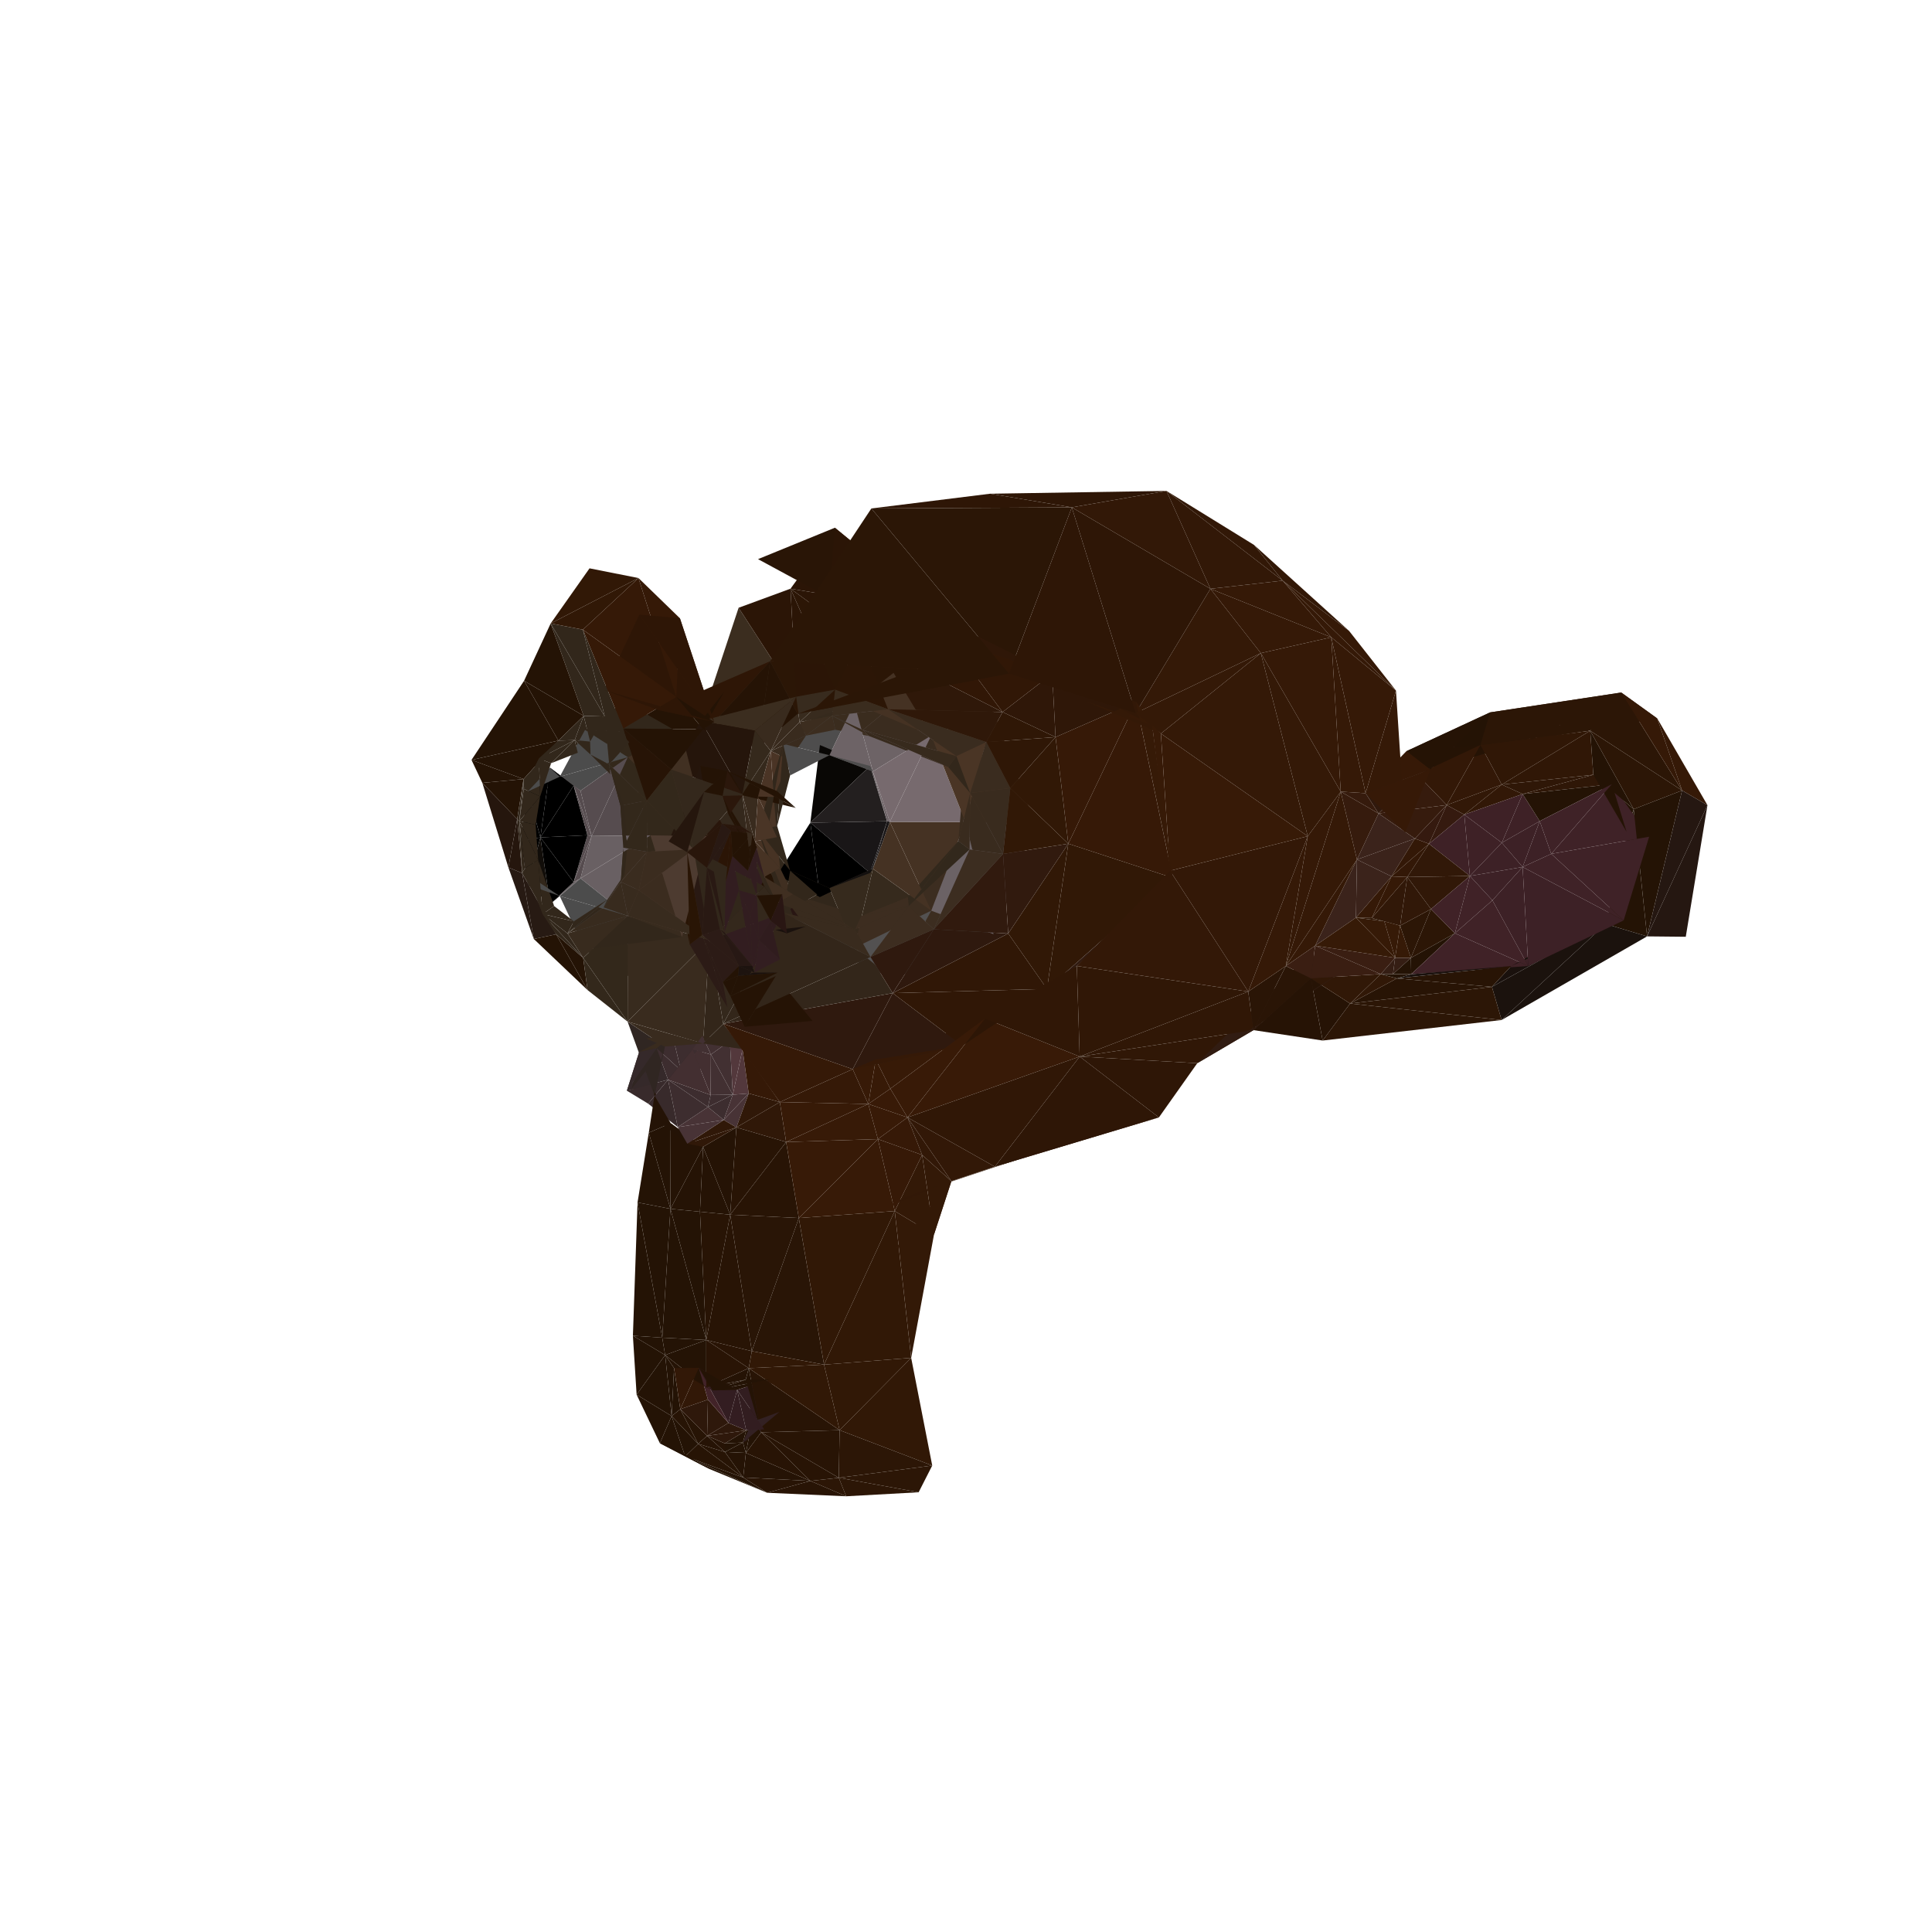 <svg viewBox="0 0 100 100" xmlns="http://www.w3.org/2000/svg"><polygon points="48.201,47.137 46.057,42.54 49.97,42.551" fill="#453223"/><polygon points="51.426,48.352 49.97,42.551 53.565,42.633" fill="#6b6265"/><polygon points="46.251,50.69 48.201,47.137 51.426,48.352" fill="#535151"/><polygon points="44.22,49.063 45.182,44.965 48.201,47.137" fill="#362a1d"/><polygon points="28.971,46.38 32.496,47.406 30.279,49.157" fill="#4c4c4c"/><polygon points="40.539,47.241 42.931,45.968 44.22,49.063" fill="#32271b"/><polygon points="30.279,49.157 35.297,48.501 32.346,50.621" fill="#32271b"/><polygon points="41.468,48.43 44.22,49.063 46.251,50.69" fill="#4c4c4c"/><polygon points="33.67,43.237 35.297,48.501 32.496,47.406" fill="#4d3b30"/><polygon points="39.236,42.942 41.468,48.43 39.714,43.118" fill="#32271b"/><polygon points="30.048,45.464 33.67,43.237 32.496,47.406" fill="#696063"/><polygon points="39.236,42.942 40.897,45.067 40.539,47.241" fill="#32271b"/><polygon points="30.621,43.273 32.496,39.192 33.67,43.237" fill="#564c4f"/><polygon points="40.539,38.504 40.226,42.754 39.236,42.942" fill="#32271b"/><polygon points="32.496,39.192 36.629,43.277 33.67,43.237" fill="#413022"/><polygon points="40.539,38.504 39.714,43.118 41.468,37.437" fill="#32271b"/><polygon points="30.279,37.781 35.297,38.01 32.496,39.192" fill="#32271b"/><polygon points="44.22,36.408 41.468,37.437 46.251,34.827" fill="#362a1d"/><polygon points="28.971,40.204 32.496,39.192 30.048,40.928" fill="#4c4c4c"/><polygon points="42.931,39.09 40.539,38.504 44.22,36.408" fill="#4e4d4d"/><polygon points="45.182,39.929 44.22,36.408 48.201,38.071" fill="#6d6366"/><polygon points="48.201,38.071 46.251,34.827 51.426,36.818" fill="#453223"/><polygon points="49.97,42.551 51.426,36.818 53.565,42.633" fill="#4a3525"/><polygon points="46.057,42.54 48.201,38.071 49.97,42.551" fill="#776a6e"/><polygon points="45.182,39.929 45.914,42.508 45.036,39.645" fill="#6d6366"/><polygon points="28.971,40.204 27.322,40.966 27.787,41.19" fill="#4c4c4c"/><polygon points="42.931,39.09 45.036,39.645 42.439,38.564" fill="#4e4d4d"/><polygon points="30.048,40.928 28.473,39.737 28.971,40.204" fill="#685f62"/><polygon points="30.621,43.273 29.69,40.663 30.048,40.928" fill="#564c4f"/><polygon points="30.621,43.273 29.69,45.657 30.408,43.23" fill="#564c4f"/><polygon points="30.048,45.464 28.473,46.793 29.69,45.657" fill="#696063"/><polygon points="42.439,46.426 40.897,45.067 40.232,45.287" fill="#000000"/><polygon points="28.971,46.38 27.322,45.798 28.473,46.793" fill="#4c4c4c"/><polygon points="45.036,45.184 42.931,45.968 42.439,46.426" fill="#13100f"/><polygon points="45.914,42.508 45.182,44.965 45.036,45.184" fill="#191617"/><polygon points="27.971,43.344 27.322,45.798 26.947,43.525" fill="#000000"/><polygon points="45.914,42.508 45.036,45.184 41.943,42.581" fill="#191617"/><polygon points="28.473,46.793 27.322,45.798 27.971,43.344" fill="#110d09"/><polygon points="41.943,42.581 45.036,45.184 42.439,46.426" fill="#000000"/><polygon points="27.971,43.344 29.69,45.657 28.473,46.793" fill="#000000"/><polygon points="42.439,46.426 40.232,45.287 41.943,42.581" fill="#000000"/><polygon points="27.971,43.344 30.408,43.23 29.69,45.657" fill="#000000"/><polygon points="27.971,43.344 29.69,40.663 30.408,43.23" fill="#000000"/><polygon points="27.971,43.344 28.473,39.737 29.69,40.663" fill="#000000"/><polygon points="27.971,43.344 27.322,40.966 28.473,39.737" fill="#000000"/><polygon points="42.439,38.564 45.036,39.645 41.943,42.581" fill="#090705"/><polygon points="27.971,43.344 26.947,43.525 27.322,40.966" fill="#000000"/><polygon points="45.036,39.645 45.914,42.508 41.943,42.581" fill="#231f1f"/><polygon points="35.464,75.381 39.707,77.266 36.718,76.035" fill="#241305"/><polygon points="41.942,76.652 39.707,77.266 38.467,76.475" fill="#281405"/><polygon points="34.156,74.702 36.718,76.035 34.611,74.748" fill="#241305"/><polygon points="43.415,76.489 43.798,77.447 41.942,76.652" fill="#2c1606"/><polygon points="43.415,76.489 48.252,75.857 47.548,77.24" fill="#2c1606"/><polygon points="43.458,74.026 47.162,70.283 48.252,75.857" fill="#311806"/><polygon points="42.652,70.633 46.312,62.685 47.162,70.283" fill="#311806"/><polygon points="46.206,51.404 44.135,55.339 37.437,52.992" fill="#2f190e"/><polygon points="54.192,51.184 46.206,51.404 52.185,48.318" fill="#301706"/><polygon points="55.295,43.669 54.192,51.184 52.185,48.318" fill="#311806"/><polygon points="58.803,36.327 55.295,43.669 54.635,38.153" fill="#361907"/><polygon points="54.462,34.872 54.635,38.153 51.893,36.855" fill="#2f1708"/><polygon points="48.021,31.653 51.893,36.855 44.532,33.113" fill="#311706"/><polygon points="40.917,30.47 48.021,31.653 44.532,33.113" fill="#2b1506"/><polygon points="33.048,29.92 28.503,32.269 30.514,29.417" fill="#311806"/><polygon points="35.006,36.075 30.17,32.59 33.048,29.92" fill="#351907"/><polygon points="36.393,37.745 32.26,37.708 35.006,36.075" fill="#241305"/><polygon points="36.393,37.745 36.287,37.316 34.745,39.829" fill="#241305"/><polygon points="31.302,37.085 32.26,37.708 32.572,38.414" fill="#32271b"/><polygon points="41.21,36.062 36.287,37.316 38.23,31.458" fill="#3b2d1f"/><polygon points="31.302,37.085 28.503,32.269 30.17,32.59" fill="#32271b"/><polygon points="40.917,30.47 41.21,36.062 38.23,31.458" fill="#2b1506"/><polygon points="27.126,35.237 30.211,37.053 28.902,38.333" fill="#241305"/><polygon points="44.532,33.113 43.225,35.695 40.917,30.47" fill="#2c1606"/><polygon points="24.405,39.334 28.902,38.333 27.099,40.325" fill="#241305"/><polygon points="51.893,36.855 45.965,36.711 44.532,33.113" fill="#2f1809"/><polygon points="24.965,40.521 27.099,40.325 26.77,42.401" fill="#241305"/><polygon points="54.635,38.153 51.05,38.409 51.893,36.855" fill="#2f1706"/><polygon points="26.314,44.899 26.77,42.401 27.028,45.191" fill="#25160d"/><polygon points="55.295,43.669 52.293,40.793 54.635,38.153" fill="#311806"/><polygon points="27.629,48.601 27.028,45.191 28.785,48.361" fill="#271a13"/><polygon points="52.185,48.318 51.917,44.2 55.295,43.669" fill="#311a0e"/><polygon points="30.412,51.246 28.785,48.361 30.185,49.581" fill="#241305"/><polygon points="46.206,51.404 48.333,48.1 52.185,48.318" fill="#2f190e"/><polygon points="32.483,52.879 30.185,49.581 32.496,47.406" fill="#33281b"/><polygon points="37.437,52.992 45.056,49.531 46.206,51.404" fill="#33261a"/><polygon points="32.496,47.406 36.717,48.667 32.483,52.879" fill="#382b1e"/><polygon points="36.717,48.667 40.539,47.241 37.437,52.992" fill="#34281c"/><polygon points="32.26,37.708 33.476,41.436 32.572,38.414" fill="#271406"/><polygon points="36.287,37.316 38.426,41.103 34.745,39.829" fill="#25150b"/><polygon points="33.476,41.436 35.904,43.958 33.492,44.086" fill="#33281b"/><polygon points="35.904,43.958 38.426,41.103 38.75,43.842" fill="#34281c"/><polygon points="33.064,46.081 35.904,43.958 36.717,48.667" fill="#3b2c1f"/><polygon points="39.56,45.881 35.904,43.958 38.75,43.842" fill="#32271b"/><polygon points="36.137,74.734 38.467,76.475 35.464,75.381" fill="#271405"/><polygon points="38.467,76.475 38.607,75.204 41.942,76.652" fill="#251305"/><polygon points="34.763,73.295 35.464,75.381 34.156,74.702" fill="#241305"/><polygon points="41.942,76.652 39.398,74.135 43.415,76.489" fill="#281405"/><polygon points="34.763,73.295 32.951,72.187 34.428,70.137" fill="#241305"/><polygon points="39.398,74.135 43.458,74.026 43.415,76.489" fill="#281405"/><polygon points="32.999,62.239 34.278,69.239 32.759,69.138" fill="#241305"/><polygon points="38.915,69.935 41.347,63.045 42.652,70.633" fill="#291506"/><polygon points="34.428,70.137 32.759,69.138 34.278,69.239" fill="#241305"/><polygon points="42.652,70.633 38.755,70.816 38.915,69.935" fill="#311806"/><polygon points="36.393,59.359 34.703,62.569 34.715,58.138" fill="#251305"/><polygon points="36.393,59.359 37.795,62.872 36.231,62.719" fill="#251305"/><polygon points="34.703,62.569 36.556,69.358 34.278,69.239" fill="#241305"/><polygon points="37.795,62.872 36.556,69.358 36.231,62.719" fill="#281405"/><polygon points="34.428,70.137 36.556,69.358 36.556,71.806" fill="#241305"/><polygon points="38.755,70.816 36.556,69.358 38.915,69.935" fill="#291405"/><polygon points="37.458,57.969 38.752,56.596 38.116,58.353" fill="#483336"/><polygon points="34.415,54.169 32.667,56.396 33.804,56.35" fill="#302622"/><polygon points="37.93,56.662 38.434,54.3 38.752,56.596" fill="#53383c"/><polygon points="34.807,53.569 34.415,54.169 36.393,54.011" fill="#392b1e"/><polygon points="35.245,55.401 36.393,54.011 36.231,55.578" fill="#3d2d2f"/><polygon points="35.245,55.401 36.393,54.011 36.353,53.612" fill="#3d2d2f"/><polygon points="34.715,58.138 35.575,59.201 36.393,59.359" fill="#241306"/><polygon points="38.116,58.353 35.575,59.201 37.458,57.969" fill="#301808"/><polygon points="37.458,57.969 35.079,58.339 36.645,57.3" fill="#483336"/><polygon points="35.245,55.401 33.99,54.258 34.807,53.569" fill="#3d2d2f"/><polygon points="35.848,54.319 35.245,55.401 36.353,53.612" fill="#2b2122"/><polygon points="34.807,53.569 33.082,54.45 33.446,53.752" fill="#392b1e"/><polygon points="36.797,54.58 36.353,53.612 37.777,53.88" fill="#423032"/><polygon points="33.082,54.45 32.667,56.396 33.446,53.752" fill="#35292a"/><polygon points="36.797,54.58 37.93,56.662 36.782,56.677" fill="#423032"/><polygon points="36.645,57.3 37.93,56.662 37.458,57.969" fill="#3d2d2f"/><polygon points="32.447,56.455 33.99,54.258 34.578,55.885" fill="#35292a"/><polygon points="36.782,56.677 35.848,54.319 36.797,54.58" fill="#432f31"/><polygon points="34.578,55.885 33.55,57.126 32.447,56.455" fill="#382a2b"/><polygon points="36.645,57.3 34.578,55.885 36.782,56.677" fill="#3d2d2f"/><polygon points="36.393,54.011 32.483,52.879 36.717,48.667" fill="#392b1e"/><polygon points="37.437,52.992 36.393,54.011 36.717,48.667" fill="#33261a"/><polygon points="34.415,54.169 33.875,56.703 32.483,52.879" fill="#302622"/><polygon points="40.365,57.043 38.434,54.3 37.437,52.992" fill="#351907"/><polygon points="34.715,58.138 33.875,56.703 33.804,56.35" fill="#241306"/><polygon points="38.116,58.353 40.365,57.043 40.691,59.11" fill="#301808"/><polygon points="34.703,62.569 33.581,58.629 34.715,58.138" fill="#241305"/><polygon points="37.795,62.872 40.691,59.11 41.347,63.045" fill="#281405"/><polygon points="45.44,58.96 41.347,63.045 40.691,59.11" fill="#371a07"/><polygon points="44.943,57.142 40.691,59.11 40.365,57.043" fill="#371a07"/><polygon points="40.365,57.043 44.135,55.339 44.943,57.142" fill="#351907"/><polygon points="36.556,71.806 34.89,70.813 34.428,70.137" fill="#251305"/><polygon points="36.556,71.806 38.598,71.412 36.879,71.966" fill="#251305"/><polygon points="34.763,73.295 34.89,70.813 35.212,72.94" fill="#241305"/><polygon points="38.598,71.412 39.398,74.135 38.92,73.599" fill="#241305"/><polygon points="36.137,74.734 35.212,72.94 36.6,74.319" fill="#271405"/><polygon points="38.92,73.599 38.607,75.204 38.452,74.665" fill="#241305"/><polygon points="37.52,75.153 36.6,74.319 37.52,74.711" fill="#261305"/><polygon points="38.452,74.665 37.52,75.153 37.52,74.711" fill="#241305"/><polygon points="36.6,74.319 38.624,74.034 37.52,74.711" fill="#2e180b"/><polygon points="38.452,74.665 38.624,74.034 39.555,73.983" fill="#241305"/><polygon points="36.6,74.319 36.643,72.441 37.705,73.651" fill="#2e180b"/><polygon points="40.344,73.078 38.452,74.665 39.555,73.983" fill="#332123"/><polygon points="35.212,72.94 36.17,70.8 36.643,72.441" fill="#321807"/><polygon points="36.879,71.966 36.17,70.8 34.89,70.813" fill="#241305"/><polygon points="36.879,71.966 39.873,71.393 38.153,71.941" fill="#241305"/><polygon points="38.153,71.941 37.705,73.651 36.17,70.8" fill="#331d21"/><polygon points="39.555,73.983 38.153,71.941 39.873,71.393" fill="#321d20"/><polygon points="36.17,70.8 37.705,73.651 36.643,72.441" fill="#422328"/><polygon points="40.344,73.078 39.555,73.983 39.873,71.393" fill="#332123"/><polygon points="33.492,44.086 32.132,45.643 32.26,43.878" fill="#3a2c1f"/><polygon points="39.561,45.386 38.75,43.842 39.07,43.547" fill="#34281c"/><polygon points="33.476,41.436 32.26,43.878 32.113,41.701" fill="#33281b"/><polygon points="39.07,43.547 38.426,41.103 39.233,41.231" fill="#392b1e"/><polygon points="33.476,41.436 31.53,39.565 32.572,38.414" fill="#33281b"/><polygon points="38.426,41.103 39.891,38.869 39.233,41.231" fill="#35291c"/><polygon points="32.496,47.406 32.132,45.643 33.064,46.081" fill="#382b1e"/><polygon points="40.539,47.241 39.561,45.386 40.222,46.745" fill="#32271b"/><polygon points="32.496,47.406 29.375,48.313 31.24,46.964" fill="#382b1e"/><polygon points="44.26,48.11 40.539,47.241 40.222,46.745" fill="#392b1e"/><polygon points="30.185,49.581 28.09,47.31 29.375,48.313" fill="#32271b"/><polygon points="47.033,46.891 45.056,49.531 44.26,48.11" fill="#3d2d20"/><polygon points="28.785,48.361 27.171,44.932 28.09,47.31" fill="#32271b"/><polygon points="50.185,43.968 48.333,48.1 47.033,46.891" fill="#3c2d20"/><polygon points="27.028,45.191 26.881,42.498 27.171,44.932" fill="#32271b"/><polygon points="50.215,41.047 51.917,44.2 50.185,43.968" fill="#392b1e"/><polygon points="27.099,40.325 26.881,42.498 26.77,42.401" fill="#32271b"/><polygon points="51.05,38.409 50.215,41.047 49.504,39.137" fill="#3a2c1f"/><polygon points="28.902,38.333 27.113,40.834 27.099,40.325" fill="#32271b"/><polygon points="45.965,36.711 49.504,39.137 44.666,37.784" fill="#3a2c1f"/><polygon points="28.902,38.333 29.744,38.308 27.895,39.263" fill="#32271b"/><polygon points="43.074,37.047 45.965,36.711 44.666,37.784" fill="#3a2c1e"/><polygon points="30.211,37.053 30.544,38.384 29.744,38.308" fill="#32271b"/><polygon points="41.388,37.372 43.225,35.695 43.074,37.047" fill="#382b1e"/><polygon points="31.302,37.085 31.53,39.565 30.544,38.384" fill="#32271b"/><polygon points="39.891,38.869 41.21,36.062 41.388,37.372" fill="#392b1e"/><polygon points="31.53,39.565 30.567,39.057 30.544,38.384" fill="#32271b"/><polygon points="39.891,38.869 41.72,38.076 40.877,39.341" fill="#392b1e"/><polygon points="29.744,38.308 30.567,39.057 29.907,38.961" fill="#32271b"/><polygon points="41.72,38.076 43.074,37.047 43.235,37.772" fill="#3c2d1f"/><polygon points="29.744,38.308 28.524,39.504 27.895,39.263" fill="#32271b"/><polygon points="43.074,37.047 44.974,38.093 43.235,37.772" fill="#3a2c1e"/><polygon points="27.895,39.263 27.96,41.226 27.113,40.834" fill="#32271b"/><polygon points="44.666,37.784 49.083,39.704 44.974,38.093" fill="#372a1d"/><polygon points="26.881,42.498 27.96,41.226 27.724,42.688" fill="#32271b"/><polygon points="49.083,39.704 50.215,41.047 49.786,41.36" fill="#32271b"/><polygon points="26.881,42.498 27.856,44.51 27.171,44.932" fill="#32271b"/><polygon points="50.215,41.047 49.603,43.529 49.786,41.36" fill="#392b1e"/><polygon points="28.09,47.31 27.856,44.51 28.682,46.897" fill="#32271b"/><polygon points="49.603,43.529 47.033,46.891 46.991,46.433" fill="#32281c"/><polygon points="28.09,47.31 29.7,47.687 29.375,48.313" fill="#32271b"/><polygon points="47.033,46.891 44.58,47.409 46.991,46.433" fill="#3d2d20"/><polygon points="29.375,48.313 31.446,46.552 31.24,46.964" fill="#32271b"/><polygon points="44.26,48.11 41.044,46.288 44.58,47.409" fill="#392b1e"/><polygon points="32.132,45.643 31.446,46.552 32.332,45.238" fill="#34291c"/><polygon points="41.044,46.288 39.561,45.386 40.378,44.934" fill="#402f21"/><polygon points="31.53,39.565 32.314,41.754 31.59,40.075" fill="#32271b"/><polygon points="40.051,41.248 39.891,38.869 40.877,39.341" fill="#4a3425"/><polygon points="32.113,41.701 32.478,43.716 32.314,41.754" fill="#32271b"/><polygon points="40.213,43.331 39.233,41.231 40.051,41.248" fill="#4a3526"/><polygon points="32.26,43.878 32.332,45.238 32.478,43.716" fill="#32271b"/><polygon points="40.378,44.934 39.07,43.547 40.213,43.331" fill="#473324"/><polygon points="36.393,37.745 36.968,37.367 39.245,38.701" fill="#241305"/><polygon points="35.006,36.075 35.192,32.001 36.968,37.367" fill="#351907"/><polygon points="43.214,27.315 42.902,30.926 46.367,29.906" fill="#291506"/><polygon points="48.021,31.653 46.367,29.906 50.431,33.527" fill="#311706"/><polygon points="54.462,34.872 50.431,33.527 56.186,36.281" fill="#2f1708"/><polygon points="59.636,37.539 54.462,34.872 56.186,36.281" fill="#321807"/><polygon points="60.7,45.438 59.636,37.539 60.562,45.069" fill="#361a07"/><polygon points="55.736,50 60.7,45.438 60.562,45.069" fill="#311b11"/><polygon points="50.982,52.72 54.192,51.184 55.736,50" fill="#2d1606"/><polygon points="48.343,63.904 49.245,61.137 46.327,64.638" fill="#331907"/><polygon points="48.343,63.904 46.312,62.685 47.73,59.78" fill="#331907"/><polygon points="46.973,57.839 44.943,57.142 46.083,56.351" fill="#381a07"/><polygon points="47.73,59.78 45.44,58.96 46.973,57.839" fill="#361907"/><polygon points="44.943,57.142 45.332,54.839 46.083,56.351" fill="#371a07"/><polygon points="45.332,54.839 49.814,54.127 50.982,52.72" fill="#351907"/><polygon points="51.493,60.387 55.38,59.114 46.876,61.947" fill="#301706"/><polygon points="49.245,61.137 46.876,61.947 45.241,62.751" fill="#321807"/><polygon points="49.245,61.137 46.973,57.839 51.493,60.387" fill="#321807"/><polygon points="64.609,51.324 60.562,45.069 67.689,43.282" fill="#331807"/><polygon points="55.477,26.261 51.247,25.555 60.377,25.409" fill="#2e1606"/><polygon points="60.087,37.97 56.186,36.281 58.781,36.91" fill="#341907"/><polygon points="65.261,33.806 58.781,36.91 62.651,30.476" fill="#341907"/><polygon points="68.906,32.985 62.651,30.476 66.391,30.053" fill="#351907"/><polygon points="72.255,35.743 66.391,30.053 69.828,32.655" fill="#351907"/><polygon points="66.391,30.053 64.908,28.205 69.828,32.655" fill="#321807"/><polygon points="62.651,30.476 60.377,25.409 66.391,30.053" fill="#321807"/><polygon points="58.781,36.91 55.477,26.261 62.651,30.476" fill="#2e1606"/><polygon points="52.223,34.867 45.102,26.318 55.477,26.261" fill="#2b1606"/><polygon points="36.968,37.367 33.092,31.809 31.263,35.716" fill="#2e1606"/><polygon points="36.968,37.367 34.069,36.748 39.86,34.225" fill="#2e1606"/><polygon points="52.223,34.867 41.283,36.95 39.86,34.225" fill="#2b1606"/><polygon points="39.245,38.701 36.968,37.367 39.86,34.225" fill="#251305"/><polygon points="39.86,34.225 41.283,36.95 39.245,38.701" fill="#251305"/><polygon points="60.562,45.069 60.087,37.97 67.689,43.282" fill="#371a07"/><polygon points="65.261,33.806 67.689,43.282 60.087,37.97" fill="#341907"/><polygon points="68.906,32.985 69.397,40.975 65.261,33.806" fill="#351907"/><polygon points="72.255,35.743 70.684,41.058 68.906,32.985" fill="#351907"/><polygon points="59.985,57.837 55.885,54.687 61.971,55.031" fill="#2e1606"/><polygon points="55.885,54.687 64.881,53.32 61.971,55.031" fill="#301706"/><polygon points="55.885,54.687 55.736,50 64.609,51.324" fill="#301706"/><polygon points="46.973,57.839 50.982,52.72 55.885,54.687" fill="#381a07"/><polygon points="55.885,54.687 51.493,60.387 46.973,57.839" fill="#301706"/><polygon points="46.083,56.351 45.332,54.839 50.982,52.72" fill="#371a07"/><polygon points="61.971,55.031 69.621,50.2 67.769,49.424" fill="#311c12"/><polygon points="38.444,41.169 37.404,41.193 37.647,39.905" fill="#2b170b"/><polygon points="72.809,38.875 76.626,38.561 73.359,40.087" fill="#241305"/><polygon points="37.647,39.905 36.442,40.994 36.243,39.642" fill="#241305"/><polygon points="82.309,37.823 77.127,36.873 83.916,35.845" fill="#2c1606"/><polygon points="36.442,40.994 34.608,43.548 36.243,39.642" fill="#25160d"/><polygon points="82.309,37.823 87.063,40.914 84.559,41.883" fill="#2c1606"/><polygon points="35.57,44.112 35.701,48.891 34.608,43.548" fill="#291505"/><polygon points="84.559,41.883 85.253,48.467 83.112,47.824" fill="#241305"/><polygon points="36.342,48.399 37.654,52.143 35.701,48.891" fill="#2c1b16"/><polygon points="83.112,47.824 77.722,52.796 77.222,51.079" fill="#1b120d"/><polygon points="69.88,51.942 77.722,52.796 68.461,53.858" fill="#2c1606"/><polygon points="37.412,50.828 38.198,50.512 37.807,51.562" fill="#241305"/><polygon points="72.298,50.644 77.222,51.079 69.88,51.942" fill="#281405"/><polygon points="36.342,48.399 38.246,50 37.412,50.828" fill="#2c1b16"/><polygon points="78.22,50 83.112,47.824 77.222,51.079" fill="#1a110d"/><polygon points="36.591,44.916 36.342,48.399 35.57,44.112" fill="#291913"/><polygon points="37.365,42.634 35.57,44.112 36.442,40.994" fill="#29160b"/><polygon points="82.47,40.102 84.559,41.883 84.194,43.06" fill="#241305"/><polygon points="77.73,40.609 82.309,37.823 82.47,40.102" fill="#301706"/><polygon points="37.404,41.193 38.458,43.468 38.359,42.764" fill="#241305"/><polygon points="74.881,41.669 76.626,38.561 77.73,40.609" fill="#331807"/><polygon points="64.881,53.32 66.555,50 67.85,50.633" fill="#2a1506"/><polygon points="38.539,53.147 40.152,50.524 42.055,52.842" fill="#251305"/><polygon points="68.461,53.858 67.85,50.633 69.88,51.942" fill="#261305"/><polygon points="66.555,50 67.689,43.282 69.397,40.975" fill="#351907"/><polygon points="73.359,40.087 70.684,41.058 72.809,38.875" fill="#30190d"/><polygon points="37.807,51.562 40.255,50.341 40.152,50.524" fill="#241305"/><polygon points="71.467,50.42 69.88,51.942 67.85,50.633" fill="#311807"/><polygon points="68.073,48.948 71.467,50.42 67.85,50.633" fill="#3a1e12"/><polygon points="72.211,49.578 70.183,47.498 71.653,47.686" fill="#361a07"/><polygon points="70.236,44.49 70.183,47.498 68.073,48.948" fill="#3b231b"/><polygon points="70.236,44.49 73.233,43.404 72.024,45.362" fill="#3b231b"/><polygon points="71.354,42.106 74.881,41.669 73.233,43.404" fill="#361b0d"/><polygon points="71.354,42.106 69.397,40.975 70.684,41.058" fill="#361b0d"/><polygon points="66.555,50 70.236,44.49 68.073,48.948" fill="#351907"/><polygon points="68.073,48.948 67.85,50.633 66.555,50" fill="#3a1e12"/><polygon points="73.964,43.676 74.881,41.669 75.79,42.162" fill="#351a0f"/><polygon points="72.024,45.362 73.964,43.676 72.841,45.394" fill="#331807"/><polygon points="71.003,47.515 72.024,45.362 72.841,45.394" fill="#351907"/><polygon points="40.134,48.127 41.705,47.957 41.113,47.942" fill="#1a110d"/><polygon points="71.653,47.686 71.003,47.515 72.47,47.911" fill="#2f1706"/><polygon points="72.211,49.578 72.47,47.911 73.027,49.581" fill="#361a07"/><polygon points="72.101,50.417 72.211,49.578 73.027,49.581" fill="#351e14"/><polygon points="40.255,50.341 39.048,50.338 40.971,50.339" fill="#1a110d"/><polygon points="73.044,50.425 71.467,50.42 72.101,50.417" fill="#241305"/><polygon points="75.79,42.162 77.73,40.609 78.81,41.1" fill="#321807"/><polygon points="37.365,42.634 38.947,43.155 37.832,43.009" fill="#29160b"/><polygon points="78.81,41.1 82.47,40.102 83.432,40.588" fill="#2f1707"/><polygon points="36.591,44.916 37.832,43.009 36.951,45.117" fill="#291913"/><polygon points="83.432,40.588 84.194,43.06 85.359,43.309" fill="#241305"/><polygon points="36.591,44.916 37.499,48.257 37.257,48.084" fill="#291913"/><polygon points="37.257,48.084 38.948,50 38.246,50" fill="#271814"/><polygon points="38.246,50 39.048,50.338 38.198,50.512" fill="#1d130f"/><polygon points="78.22,50 73.044,50.425 79.102,50" fill="#1a110d"/><polygon points="40.366,49.663 39.885,47.653 40.729,48.31" fill="#301c1e"/><polygon points="73.027,49.581 74.067,47.053 75.306,48.307" fill="#2c1606"/><polygon points="39.291,48.667 39.174,46.353 39.885,47.653" fill="#321d20"/><polygon points="75.306,48.307 76.083,45.34 77.247,46.601" fill="#402227"/><polygon points="39.174,46.353 38.25,46.079 38.71,45.072" fill="#321d20"/><polygon points="78.81,44.875 76.083,45.34 77.734,43.621" fill="#3d2126"/><polygon points="38.25,46.079 37.909,44.308 38.71,45.072" fill="#321d20"/><polygon points="78.81,44.875 79.696,42.502 80.292,44.196" fill="#3d2126"/><polygon points="38.947,43.155 38.71,45.072 37.909,44.308" fill="#241305"/><polygon points="77.734,43.621 78.81,41.1 79.696,42.502" fill="#3e2126"/><polygon points="39.174,46.353 39.174,43.854 39.766,44.965" fill="#321d20"/><polygon points="76.083,45.34 75.79,42.162 77.734,43.621" fill="#3e2126"/><polygon points="40.487,46.288 39.174,46.353 39.766,44.965" fill="#241305"/><polygon points="72.841,45.394 76.083,45.34 74.067,47.053" fill="#311808"/><polygon points="40.729,48.31 40.487,46.288 41.705,47.957" fill="#291613"/><polygon points="72.841,45.394 72.47,47.911 71.003,47.515" fill="#311808"/><polygon points="39.048,50.338 40.366,49.663 40.971,50.339" fill="#331e21"/><polygon points="73.044,50.425 73.027,49.581 75.306,48.307" fill="#241305"/><polygon points="38.948,50 39.291,48.667 39.048,50.338" fill="#321d20"/><polygon points="75.306,48.307 79.102,50 73.044,50.425" fill="#402227"/><polygon points="38.25,46.079 38.948,50 37.499,48.257" fill="#321d20"/><polygon points="78.81,44.875 79.102,50 77.247,46.601" fill="#3d2126"/><polygon points="37.568,45.62 37.499,48.257 36.951,45.117" fill="#321d20"/><polygon points="80.292,44.196 84.04,47.639 78.81,44.875" fill="#3f2227"/><polygon points="37.832,43.009 37.568,45.62 36.951,45.117" fill="#2b1506"/><polygon points="80.292,44.196 83.432,40.588 85.359,43.309" fill="#3f2227"/><polygon points="38.947,43.155 37.909,44.308 37.832,43.009" fill="#241305"/><polygon points="83.432,40.588 79.696,42.502 78.81,41.1" fill="#241305"/><polygon points="85.253,48.467 88.378,41.676 87.255,48.487" fill="#251711"/><polygon points="87.063,40.914 85.781,37.188 88.378,41.676" fill="#351907"/><polygon points="83.916,35.845 79.29,38.301 85.781,37.188" fill="#2c1606"/><polygon points="37.647,39.905 41.187,41.817 38.444,41.169" fill="#241305"/><polygon points="77.127,36.873 74.037,39.826 79.29,38.301" fill="#251305"/><polygon points="70.684,41.058 74.037,39.826 72.809,38.875" fill="#361907"/><polygon points="48.201,47.137 45.182,44.965 46.057,42.54" fill="#453223"/><polygon points="51.426,48.352 48.201,47.137 49.97,42.551" fill="#6b6265"/><polygon points="46.251,50.69 44.22,49.063 48.201,47.137" fill="#535151"/><polygon points="44.22,49.063 42.931,45.968 45.182,44.965" fill="#362a1d"/><polygon points="28.971,46.38 30.048,45.464 32.496,47.406" fill="#4c4c4c"/><polygon points="40.539,47.241 40.897,45.067 42.931,45.968" fill="#32271b"/><polygon points="30.279,49.157 32.496,47.406 35.297,48.501" fill="#32271b"/><polygon points="41.468,48.43 40.539,47.241 44.22,49.063" fill="#4c4c4c"/><polygon points="33.67,43.237 36.629,43.277 35.297,48.501" fill="#4d3b30"/><polygon points="39.236,42.942 40.539,47.241 41.468,48.43" fill="#32271b"/><polygon points="30.048,45.464 30.621,43.273 33.67,43.237" fill="#696063"/><polygon points="39.236,42.942 40.226,42.754 40.897,45.067" fill="#32271b"/><polygon points="30.621,43.273 30.048,40.928 32.496,39.192" fill="#564c4f"/><polygon points="40.539,38.504 40.897,40.134 40.226,42.754" fill="#32271b"/><polygon points="32.496,39.192 35.297,38.01 36.629,43.277" fill="#413022"/><polygon points="40.539,38.504 39.236,42.942 39.714,43.118" fill="#32271b"/><polygon points="30.279,37.781 32.346,36.333 35.297,38.01" fill="#32271b"/><polygon points="44.22,36.408 40.539,38.504 41.468,37.437" fill="#362a1d"/><polygon points="28.971,40.204 30.279,37.781 32.496,39.192" fill="#4c4c4c"/><polygon points="42.931,39.09 40.897,40.134 40.539,38.504" fill="#4e4d4d"/><polygon points="45.182,39.929 42.931,39.09 44.22,36.408" fill="#6d6366"/><polygon points="48.201,38.071 44.22,36.408 46.251,34.827" fill="#453223"/><polygon points="49.97,42.551 48.201,38.071 51.426,36.818" fill="#4a3525"/><polygon points="46.057,42.54 45.182,39.929 48.201,38.071" fill="#776a6e"/><polygon points="45.182,39.929 46.057,42.54 45.914,42.508" fill="#6d6366"/><polygon points="28.971,40.204 28.473,39.737 27.322,40.966" fill="#4c4c4c"/><polygon points="42.931,39.09 45.182,39.929 45.036,39.645" fill="#4e4d4d"/><polygon points="30.048,40.928 29.69,40.663 28.473,39.737" fill="#685f62"/><polygon points="30.621,43.273 30.408,43.23 29.69,40.663" fill="#564c4f"/><polygon points="30.621,43.273 30.048,45.464 29.69,45.657" fill="#564c4f"/><polygon points="30.048,45.464 28.971,46.38 28.473,46.793" fill="#696063"/><polygon points="42.439,46.426 42.931,45.968 40.897,45.067" fill="#000000"/><polygon points="28.971,46.38 27.787,45.595 27.322,45.798" fill="#4c4c4c"/><polygon points="45.036,45.184 45.182,44.965 42.931,45.968" fill="#13100f"/><polygon points="45.914,42.508 46.057,42.54 45.182,44.965" fill="#191617"/><polygon points="35.464,75.381 38.467,76.475 39.707,77.266" fill="#241305"/><polygon points="41.942,76.652 43.798,77.447 39.707,77.266" fill="#281405"/><polygon points="34.156,74.702 35.464,75.381 36.718,76.035" fill="#241305"/><polygon points="43.415,76.489 47.548,77.24 43.798,77.447" fill="#2c1606"/><polygon points="43.415,76.489 43.458,74.026 48.252,75.857" fill="#2c1606"/><polygon points="43.458,74.026 42.652,70.633 47.162,70.283" fill="#311806"/><polygon points="42.652,70.633 41.347,63.045 46.312,62.685" fill="#311806"/><polygon points="46.206,51.404 49.814,54.127 44.135,55.339" fill="#2f190e"/><polygon points="54.192,51.184 49.814,54.127 46.206,51.404" fill="#301706"/><polygon points="55.295,43.669 60.7,45.438 54.192,51.184" fill="#311806"/><polygon points="58.803,36.327 60.7,45.438 55.295,43.669" fill="#361907"/><polygon points="54.462,34.872 58.803,36.327 54.635,38.153" fill="#2f1708"/><polygon points="48.021,31.653 54.462,34.872 51.893,36.855" fill="#311706"/><polygon points="40.917,30.47 43.214,27.315 48.021,31.653" fill="#2b1506"/><polygon points="33.048,29.92 30.17,32.59 28.503,32.269" fill="#311806"/><polygon points="35.006,36.075 32.26,37.708 30.17,32.59" fill="#351907"/><polygon points="36.393,37.745 34.745,39.829 32.26,37.708" fill="#241305"/><polygon points="36.393,37.745 37.479,35.807 36.287,37.316" fill="#241305"/><polygon points="31.302,37.085 30.17,32.59 32.26,37.708" fill="#32271b"/><polygon points="41.21,36.062 39.071,37.818 36.287,37.316" fill="#3b2d1f"/><polygon points="31.302,37.085 30.211,37.053 28.503,32.269" fill="#32271b"/><polygon points="40.917,30.47 43.225,35.695 41.21,36.062" fill="#2b1506"/><polygon points="27.126,35.237 28.503,32.269 30.211,37.053" fill="#241305"/><polygon points="44.532,33.113 45.965,36.711 43.225,35.695" fill="#2c1606"/><polygon points="24.405,39.334 27.126,35.237 28.902,38.333" fill="#241305"/><polygon points="51.893,36.855 51.05,38.409 45.965,36.711" fill="#2f1809"/><polygon points="24.965,40.521 24.405,39.334 27.099,40.325" fill="#241305"/><polygon points="54.635,38.153 52.293,40.793 51.05,38.409" fill="#2f1706"/><polygon points="26.314,44.899 24.965,40.521 26.77,42.401" fill="#25160d"/><polygon points="55.295,43.669 51.917,44.2 52.293,40.793" fill="#311806"/><polygon points="27.629,48.601 26.314,44.899 27.028,45.191" fill="#271a13"/><polygon points="52.185,48.318 48.333,48.1 51.917,44.2" fill="#311a0e"/><polygon points="30.412,51.246 27.629,48.601 28.785,48.361" fill="#241305"/><polygon points="46.206,51.404 45.056,49.531 48.333,48.1" fill="#2f190e"/><polygon points="32.483,52.879 30.412,51.246 30.185,49.581" fill="#33281b"/><polygon points="37.437,52.992 40.539,47.241 45.056,49.531" fill="#33261a"/><polygon points="32.496,47.406 33.064,46.081 36.717,48.667" fill="#382b1e"/><polygon points="36.717,48.667 39.56,45.881 40.539,47.241" fill="#34281c"/><polygon points="32.26,37.708 34.745,39.829 33.476,41.436" fill="#271406"/><polygon points="36.287,37.316 39.071,37.818 38.426,41.103" fill="#25150b"/><polygon points="33.476,41.436 34.745,39.829 35.904,43.958" fill="#33281b"/><polygon points="35.904,43.958 34.745,39.829 38.426,41.103" fill="#34281c"/><polygon points="33.064,46.081 33.492,44.086 35.904,43.958" fill="#3b2c1f"/><polygon points="39.56,45.881 36.717,48.667 35.904,43.958" fill="#32271b"/><polygon points="36.137,74.734 37.52,75.153 38.467,76.475" fill="#271405"/><polygon points="38.467,76.475 37.52,75.153 38.607,75.204" fill="#251305"/><polygon points="34.763,73.295 36.137,74.734 35.464,75.381" fill="#241305"/><polygon points="41.942,76.652 38.607,75.204 39.398,74.135" fill="#281405"/><polygon points="34.763,73.295 34.156,74.702 32.951,72.187" fill="#241305"/><polygon points="39.398,74.135 38.755,70.816 43.458,74.026" fill="#281405"/><polygon points="32.999,62.239 34.703,62.569 34.278,69.239" fill="#241305"/><polygon points="38.915,69.935 37.795,62.872 41.347,63.045" fill="#291506"/><polygon points="34.428,70.137 32.951,72.187 32.759,69.138" fill="#241305"/><polygon points="42.652,70.633 43.458,74.026 38.755,70.816" fill="#311806"/><polygon points="36.393,59.359 36.231,62.719 34.703,62.569" fill="#251305"/><polygon points="36.393,59.359 38.116,58.353 37.795,62.872" fill="#251305"/><polygon points="34.703,62.569 36.231,62.719 36.556,69.358" fill="#241305"/><polygon points="37.795,62.872 38.915,69.935 36.556,69.358" fill="#281405"/><polygon points="34.428,70.137 34.278,69.239 36.556,69.358" fill="#241305"/><polygon points="38.755,70.816 36.556,71.806 36.556,69.358" fill="#291405"/><polygon points="37.458,57.969 37.93,56.662 38.752,56.596" fill="#483336"/><polygon points="34.415,54.169 33.446,53.752 32.667,56.396" fill="#302622"/><polygon points="37.93,56.662 37.777,53.88 38.434,54.3" fill="#53383c"/><polygon points="34.807,53.569 33.446,53.752 34.415,54.169" fill="#392b1e"/><polygon points="35.245,55.401 34.807,53.569 36.393,54.011" fill="#3d2d2f"/><polygon points="34.715,58.138 33.746,57.743 35.575,59.201" fill="#241306"/><polygon points="38.116,58.353 36.393,59.359 35.575,59.201" fill="#301808"/><polygon points="37.458,57.969 35.575,59.201 35.079,58.339" fill="#483336"/><polygon points="35.245,55.401 34.578,55.885 33.99,54.258" fill="#3d2d2f"/><polygon points="35.848,54.319 34.578,55.885 35.245,55.401" fill="#2b2122"/><polygon points="34.807,53.569 33.99,54.258 33.082,54.45" fill="#392b1e"/><polygon points="36.797,54.58 35.848,54.319 36.353,53.612" fill="#423032"/><polygon points="33.082,54.45 32.447,56.455 32.667,56.396" fill="#35292a"/><polygon points="36.797,54.58 37.777,53.88 37.93,56.662" fill="#423032"/><polygon points="36.645,57.3 36.782,56.677 37.93,56.662" fill="#3d2d2f"/><polygon points="32.447,56.455 33.082,54.45 33.99,54.258" fill="#35292a"/><polygon points="36.782,56.677 34.578,55.885 35.848,54.319" fill="#432f31"/><polygon points="34.578,55.885 35.079,58.339 33.55,57.126" fill="#382a2b"/><polygon points="36.645,57.3 35.079,58.339 34.578,55.885" fill="#3d2d2f"/><polygon points="36.393,54.011 34.415,54.169 32.483,52.879" fill="#392b1e"/><polygon points="37.437,52.992 38.434,54.3 36.393,54.011" fill="#33261a"/><polygon points="34.415,54.169 33.804,56.35 33.875,56.703" fill="#302622"/><polygon points="40.365,57.043 38.752,56.596 38.434,54.3" fill="#351907"/><polygon points="34.715,58.138 33.581,58.629 33.875,56.703" fill="#241306"/><polygon points="38.116,58.353 38.752,56.596 40.365,57.043" fill="#301808"/><polygon points="34.703,62.569 32.999,62.239 33.581,58.629" fill="#241305"/><polygon points="37.795,62.872 38.116,58.353 40.691,59.11" fill="#281405"/><polygon points="45.44,58.96 46.312,62.685 41.347,63.045" fill="#371a07"/><polygon points="44.943,57.142 45.44,58.96 40.691,59.11" fill="#371a07"/><polygon points="40.365,57.043 37.437,52.992 44.135,55.339" fill="#351907"/><polygon points="36.556,71.806 36.879,71.966 34.89,70.813" fill="#251305"/><polygon points="36.556,71.806 38.755,70.816 38.598,71.412" fill="#251305"/><polygon points="34.763,73.295 34.428,70.137 34.89,70.813" fill="#241305"/><polygon points="38.598,71.412 38.755,70.816 39.398,74.135" fill="#241305"/><polygon points="36.137,74.734 34.763,73.295 35.212,72.94" fill="#271405"/><polygon points="38.92,73.599 39.398,74.135 38.607,75.204" fill="#241305"/><polygon points="37.52,75.153 36.137,74.734 36.6,74.319" fill="#261305"/><polygon points="38.452,74.665 38.607,75.204 37.52,75.153" fill="#241305"/><polygon points="36.6,74.319 37.705,73.651 38.624,74.034" fill="#2e180b"/><polygon points="38.452,74.665 37.52,74.711 38.624,74.034" fill="#241305"/><polygon points="36.6,74.319 35.212,72.94 36.643,72.441" fill="#2e180b"/><polygon points="40.344,73.078 38.92,73.599 38.452,74.665" fill="#332123"/><polygon points="35.212,72.94 34.89,70.813 36.17,70.8" fill="#321807"/><polygon points="36.879,71.966 38.153,71.941 36.17,70.8" fill="#241305"/><polygon points="36.879,71.966 38.598,71.412 39.873,71.393" fill="#241305"/><polygon points="38.153,71.941 38.624,74.034 37.705,73.651" fill="#331d21"/><polygon points="39.555,73.983 38.624,74.034 38.153,71.941" fill="#321d20"/><polygon points="33.492,44.086 33.064,46.081 32.132,45.643" fill="#3a2c1f"/><polygon points="39.561,45.386 39.56,45.881 38.75,43.842" fill="#34281c"/><polygon points="33.476,41.436 33.492,44.086 32.26,43.878" fill="#33281b"/><polygon points="39.07,43.547 38.75,43.842 38.426,41.103" fill="#392b1e"/><polygon points="33.476,41.436 32.113,41.701 31.53,39.565" fill="#33281b"/><polygon points="38.426,41.103 39.071,37.818 39.891,38.869" fill="#35291c"/><polygon points="32.496,47.406 31.24,46.964 32.132,45.643" fill="#382b1e"/><polygon points="40.539,47.241 39.56,45.881 39.561,45.386" fill="#32271b"/><polygon points="32.496,47.406 30.185,49.581 29.375,48.313" fill="#382b1e"/><polygon points="44.26,48.11 45.056,49.531 40.539,47.241" fill="#392b1e"/><polygon points="30.185,49.581 28.785,48.361 28.09,47.31" fill="#32271b"/><polygon points="47.033,46.891 48.333,48.1 45.056,49.531" fill="#3d2d20"/><polygon points="28.785,48.361 27.028,45.191 27.171,44.932" fill="#32271b"/><polygon points="50.185,43.968 51.917,44.2 48.333,48.1" fill="#3c2d20"/><polygon points="27.028,45.191 26.77,42.401 26.881,42.498" fill="#32271b"/><polygon points="50.215,41.047 52.293,40.793 51.917,44.2" fill="#392b1e"/><polygon points="27.099,40.325 27.113,40.834 26.881,42.498" fill="#32271b"/><polygon points="51.05,38.409 52.293,40.793 50.215,41.047" fill="#3a2c1f"/><polygon points="28.902,38.333 27.895,39.263 27.113,40.834" fill="#32271b"/><polygon points="45.965,36.711 51.05,38.409 49.504,39.137" fill="#3a2c1f"/><polygon points="28.902,38.333 30.211,37.053 29.744,38.308" fill="#32271b"/><polygon points="43.074,37.047 43.225,35.695 45.965,36.711" fill="#3a2c1e"/><polygon points="30.211,37.053 31.302,37.085 30.544,38.384" fill="#32271b"/><polygon points="41.388,37.372 41.21,36.062 43.225,35.695" fill="#382b1e"/><polygon points="31.302,37.085 32.572,38.414 31.53,39.565" fill="#32271b"/><polygon points="39.891,38.869 39.071,37.818 41.21,36.062" fill="#392b1e"/><polygon points="31.53,39.565 31.59,40.075 30.567,39.057" fill="#32271b"/><polygon points="39.891,38.869 41.388,37.372 41.72,38.076" fill="#392b1e"/><polygon points="29.744,38.308 30.544,38.384 30.567,39.057" fill="#32271b"/><polygon points="41.72,38.076 41.388,37.372 43.074,37.047" fill="#3c2d1f"/><polygon points="29.744,38.308 29.907,38.961 28.524,39.504" fill="#32271b"/><polygon points="43.074,37.047 44.666,37.784 44.974,38.093" fill="#3a2c1e"/><polygon points="27.895,39.263 28.524,39.504 27.96,41.226" fill="#32271b"/><polygon points="44.666,37.784 49.504,39.137 49.083,39.704" fill="#372a1d"/><polygon points="26.881,42.498 27.113,40.834 27.96,41.226" fill="#32271b"/><polygon points="49.083,39.704 49.504,39.137 50.215,41.047" fill="#32271b"/><polygon points="26.881,42.498 27.724,42.688 27.856,44.51" fill="#32271b"/><polygon points="50.215,41.047 50.185,43.968 49.603,43.529" fill="#392b1e"/><polygon points="28.09,47.31 27.171,44.932 27.856,44.51" fill="#32271b"/><polygon points="49.603,43.529 50.185,43.968 47.033,46.891" fill="#32281c"/><polygon points="28.09,47.31 28.682,46.897 29.7,47.687" fill="#32271b"/><polygon points="47.033,46.891 44.26,48.11 44.58,47.409" fill="#3d2d20"/><polygon points="29.375,48.313 29.7,47.687 31.446,46.552" fill="#32271b"/><polygon points="44.26,48.11 40.222,46.745 41.044,46.288" fill="#392b1e"/><polygon points="32.132,45.643 31.24,46.964 31.446,46.552" fill="#34291c"/><polygon points="41.044,46.288 40.222,46.745 39.561,45.386" fill="#402f21"/><polygon points="31.53,39.565 32.113,41.701 32.314,41.754" fill="#32271b"/><polygon points="40.051,41.248 39.233,41.231 39.891,38.869" fill="#4a3425"/><polygon points="32.113,41.701 32.26,43.878 32.478,43.716" fill="#32271b"/><polygon points="40.213,43.331 39.07,43.547 39.233,41.231" fill="#4a3526"/><polygon points="32.26,43.878 32.132,45.643 32.332,45.238" fill="#32271b"/><polygon points="40.378,44.934 39.561,45.386 39.07,43.547" fill="#473324"/><polygon points="36.393,37.745 35.006,36.075 36.968,37.367" fill="#241305"/><polygon points="35.006,36.075 33.048,29.92 35.192,32.001" fill="#351907"/><polygon points="43.214,27.315 39.235,28.941 42.902,30.926" fill="#291506"/><polygon points="48.021,31.653 43.214,27.315 46.367,29.906" fill="#311706"/><polygon points="54.462,34.872 48.021,31.653 50.431,33.527" fill="#2f1708"/><polygon points="59.636,37.539 58.803,36.327 54.462,34.872" fill="#321807"/><polygon points="60.7,45.438 58.803,36.327 59.636,37.539" fill="#361a07"/><polygon points="55.736,50 54.192,51.184 60.7,45.438" fill="#311b11"/><polygon points="50.982,52.72 49.814,54.127 54.192,51.184" fill="#2d1606"/><polygon points="48.343,63.904 47.73,59.78 49.245,61.137" fill="#331907"/><polygon points="48.343,63.904 47.162,70.283 46.312,62.685" fill="#331907"/><polygon points="46.973,57.839 45.44,58.96 44.943,57.142" fill="#381a07"/><polygon points="47.73,59.78 46.312,62.685 45.44,58.96" fill="#361907"/><polygon points="44.943,57.142 44.135,55.339 45.332,54.839" fill="#371a07"/><polygon points="45.332,54.839 44.135,55.339 49.814,54.127" fill="#351907"/><polygon points="51.493,60.387 59.985,57.837 55.38,59.114" fill="#301706"/><polygon points="49.245,61.137 51.493,60.387 46.876,61.947" fill="#321807"/><polygon points="49.245,61.137 47.73,59.78 46.973,57.839" fill="#321807"/><polygon points="64.609,51.324 55.736,50 60.562,45.069" fill="#331807"/><polygon points="55.477,26.261 45.102,26.318 51.247,25.555" fill="#2e1606"/><polygon points="60.087,37.97 59.636,37.539 56.186,36.281" fill="#341907"/><polygon points="65.261,33.806 60.087,37.97 58.781,36.91" fill="#341907"/><polygon points="68.906,32.985 65.261,33.806 62.651,30.476" fill="#351907"/><polygon points="72.255,35.743 68.906,32.985 66.391,30.053" fill="#351907"/><polygon points="66.391,30.053 60.377,25.409 64.908,28.205" fill="#321807"/><polygon points="62.651,30.476 55.477,26.261 60.377,25.409" fill="#321807"/><polygon points="58.781,36.91 52.223,34.867 55.477,26.261" fill="#2e1606"/><polygon points="52.223,34.867 39.86,34.225 45.102,26.318" fill="#2b1606"/><polygon points="36.968,37.367 35.192,32.001 33.092,31.809" fill="#2e1606"/><polygon points="36.968,37.367 31.263,35.716 34.069,36.748" fill="#2e1606"/><polygon points="52.223,34.867 50.431,33.527 41.283,36.95" fill="#2b1606"/><polygon points="60.562,45.069 59.636,37.539 60.087,37.97" fill="#371a07"/><polygon points="65.261,33.806 69.397,40.975 67.689,43.282" fill="#341907"/><polygon points="68.906,32.985 70.684,41.058 69.397,40.975" fill="#351907"/><polygon points="72.255,35.743 72.735,43.088 70.684,41.058" fill="#351907"/><polygon points="59.985,57.837 51.493,60.387 55.885,54.687" fill="#2e1606"/><polygon points="55.885,54.687 64.609,51.324 64.881,53.32" fill="#301706"/><polygon points="55.885,54.687 50.982,52.72 55.736,50" fill="#301706"/><polygon points="46.973,57.839 46.083,56.351 50.982,52.72" fill="#381a07"/><polygon points="61.971,55.031 64.881,53.32 69.621,50.2" fill="#311c12"/><polygon points="38.444,41.169 37.724,42.2 37.404,41.193" fill="#2b170b"/><polygon points="72.809,38.875 77.127,36.873 76.626,38.561" fill="#241305"/><polygon points="37.647,39.905 37.404,41.193 36.442,40.994" fill="#241305"/><polygon points="82.309,37.823 76.626,38.561 77.127,36.873" fill="#2c1606"/><polygon points="36.442,40.994 35.57,44.112 34.608,43.548" fill="#25160d"/><polygon points="82.309,37.823 83.916,35.845 87.063,40.914" fill="#2c1606"/><polygon points="35.57,44.112 36.342,48.399 35.701,48.891" fill="#291505"/><polygon points="84.559,41.883 87.063,40.914 85.253,48.467" fill="#241305"/><polygon points="36.342,48.399 37.412,50.828 37.654,52.143" fill="#2c1b16"/><polygon points="83.112,47.824 85.253,48.467 77.722,52.796" fill="#1b120d"/><polygon points="69.88,51.942 77.222,51.079 77.722,52.796" fill="#2c1606"/><polygon points="37.412,50.828 38.246,50 38.198,50.512" fill="#241305"/><polygon points="72.298,50.644 78.22,50 77.222,51.079" fill="#281405"/><polygon points="36.342,48.399 37.257,48.084 38.246,50" fill="#2c1b16"/><polygon points="78.22,50 82.969,47.416 83.112,47.824" fill="#1a110d"/><polygon points="36.591,44.916 37.257,48.084 36.342,48.399" fill="#291913"/><polygon points="37.365,42.634 36.591,44.916 35.57,44.112" fill="#29160b"/><polygon points="82.47,40.102 82.309,37.823 84.559,41.883" fill="#241305"/><polygon points="77.73,40.609 76.626,38.561 82.309,37.823" fill="#301706"/><polygon points="37.404,41.193 37.724,42.2 38.458,43.468" fill="#241305"/><polygon points="74.881,41.669 73.359,40.087 76.626,38.561" fill="#331807"/><polygon points="64.881,53.32 64.609,51.324 66.555,50" fill="#2a1506"/><polygon points="38.539,53.147 37.807,51.562 40.152,50.524" fill="#251305"/><polygon points="68.461,53.858 64.881,53.32 67.85,50.633" fill="#261305"/><polygon points="66.555,50 64.609,51.324 67.689,43.282" fill="#351907"/><polygon points="73.359,40.087 71.354,42.106 70.684,41.058" fill="#30190d"/><polygon points="37.807,51.562 38.198,50.512 40.255,50.341" fill="#241305"/><polygon points="71.467,50.42 72.298,50.644 69.88,51.942" fill="#311807"/><polygon points="68.073,48.948 72.211,49.578 71.467,50.42" fill="#3a1e12"/><polygon points="72.211,49.578 68.073,48.948 70.183,47.498" fill="#361a07"/><polygon points="70.236,44.49 72.024,45.362 70.183,47.498" fill="#3b231b"/><polygon points="70.236,44.49 71.354,42.106 73.233,43.404" fill="#3b231b"/><polygon points="71.354,42.106 73.359,40.087 74.881,41.669" fill="#361b0d"/><polygon points="71.354,42.106 70.236,44.49 69.397,40.975" fill="#361b0d"/><polygon points="66.555,50 69.397,40.975 70.236,44.49" fill="#351907"/><polygon points="73.964,43.676 73.233,43.404 74.881,41.669" fill="#351a0f"/><polygon points="72.024,45.362 73.233,43.404 73.964,43.676" fill="#331807"/><polygon points="71.003,47.515 70.183,47.498 72.024,45.362" fill="#351907"/><polygon points="40.134,48.127 40.729,48.31 41.705,47.957" fill="#1a110d"/><polygon points="71.653,47.686 70.183,47.498 71.003,47.515" fill="#2f1706"/><polygon points="72.211,49.578 71.653,47.686 72.47,47.911" fill="#361a07"/><polygon points="72.101,50.417 71.467,50.42 72.211,49.578" fill="#351e14"/><polygon points="40.255,50.341 38.198,50.512 39.048,50.338" fill="#1a110d"/><polygon points="73.044,50.425 72.298,50.644 71.467,50.42" fill="#241305"/><polygon points="75.79,42.162 74.881,41.669 77.73,40.609" fill="#321807"/><polygon points="37.365,42.634 38.359,42.764 38.947,43.155" fill="#29160b"/><polygon points="78.81,41.1 77.73,40.609 82.47,40.102" fill="#2f1707"/><polygon points="36.591,44.916 37.365,42.634 37.832,43.009" fill="#291913"/><polygon points="83.432,40.588 82.47,40.102 84.194,43.06" fill="#241305"/><polygon points="36.591,44.916 36.951,45.117 37.499,48.257" fill="#291913"/><polygon points="37.257,48.084 37.499,48.257 38.948,50" fill="#271814"/><polygon points="38.246,50 38.948,50 39.048,50.338" fill="#1d130f"/><polygon points="78.22,50 72.298,50.644 73.044,50.425" fill="#1a110d"/><polygon points="40.366,49.663 39.291,48.667 39.885,47.653" fill="#301c1e"/><polygon points="73.027,49.581 72.47,47.911 74.067,47.053" fill="#2c1606"/><polygon points="39.291,48.667 38.825,47.365 39.174,46.353" fill="#321d20"/><polygon points="75.306,48.307 74.067,47.053 76.083,45.34" fill="#402227"/><polygon points="39.174,46.353 38.825,47.365 38.25,46.079" fill="#321d20"/><polygon points="78.81,44.875 77.247,46.601 76.083,45.34" fill="#3d2126"/><polygon points="38.25,46.079 37.568,45.62 37.909,44.308" fill="#321d20"/><polygon points="78.81,44.875 77.734,43.621 79.696,42.502" fill="#3d2126"/><polygon points="38.947,43.155 39.174,43.854 38.71,45.072" fill="#241305"/><polygon points="77.734,43.621 75.79,42.162 78.81,41.1" fill="#3e2126"/><polygon points="39.174,46.353 38.71,45.072 39.174,43.854" fill="#321d20"/><polygon points="76.083,45.34 73.964,43.676 75.79,42.162" fill="#3e2126"/><polygon points="40.487,46.288 39.885,47.653 39.174,46.353" fill="#241305"/><polygon points="72.841,45.394 73.964,43.676 76.083,45.34" fill="#311808"/><polygon points="40.729,48.31 39.885,47.653 40.487,46.288" fill="#291613"/><polygon points="72.841,45.394 74.067,47.053 72.47,47.911" fill="#311808"/><polygon points="39.048,50.338 39.291,48.667 40.366,49.663" fill="#331e21"/><polygon points="73.044,50.425 72.101,50.417 73.027,49.581" fill="#241305"/><polygon points="38.948,50 38.825,47.365 39.291,48.667" fill="#321d20"/><polygon points="75.306,48.307 77.247,46.601 79.102,50" fill="#402227"/><polygon points="38.25,46.079 38.825,47.365 38.948,50" fill="#321d20"/><polygon points="78.81,44.875 84.04,47.639 79.102,50" fill="#3d2126"/><polygon points="37.568,45.62 38.25,46.079 37.499,48.257" fill="#321d20"/><polygon points="80.292,44.196 85.359,43.309 84.04,47.639" fill="#3f2227"/><polygon points="37.832,43.009 37.909,44.308 37.568,45.62" fill="#2b1506"/><polygon points="80.292,44.196 79.696,42.502 83.432,40.588" fill="#3f2227"/><polygon points="85.253,48.467 87.063,40.914 88.378,41.676" fill="#251711"/><polygon points="87.063,40.914 83.916,35.845 85.781,37.188" fill="#351907"/><polygon points="83.916,35.845 77.127,36.873 79.29,38.301" fill="#2c1606"/><polygon points="37.647,39.905 40.214,40.942 41.187,41.817" fill="#241305"/><polygon points="77.127,36.873 72.809,38.875 74.037,39.826" fill="#251305"/><polygon points="70.684,41.058 72.735,43.088 74.037,39.826" fill="#361907"/></svg>